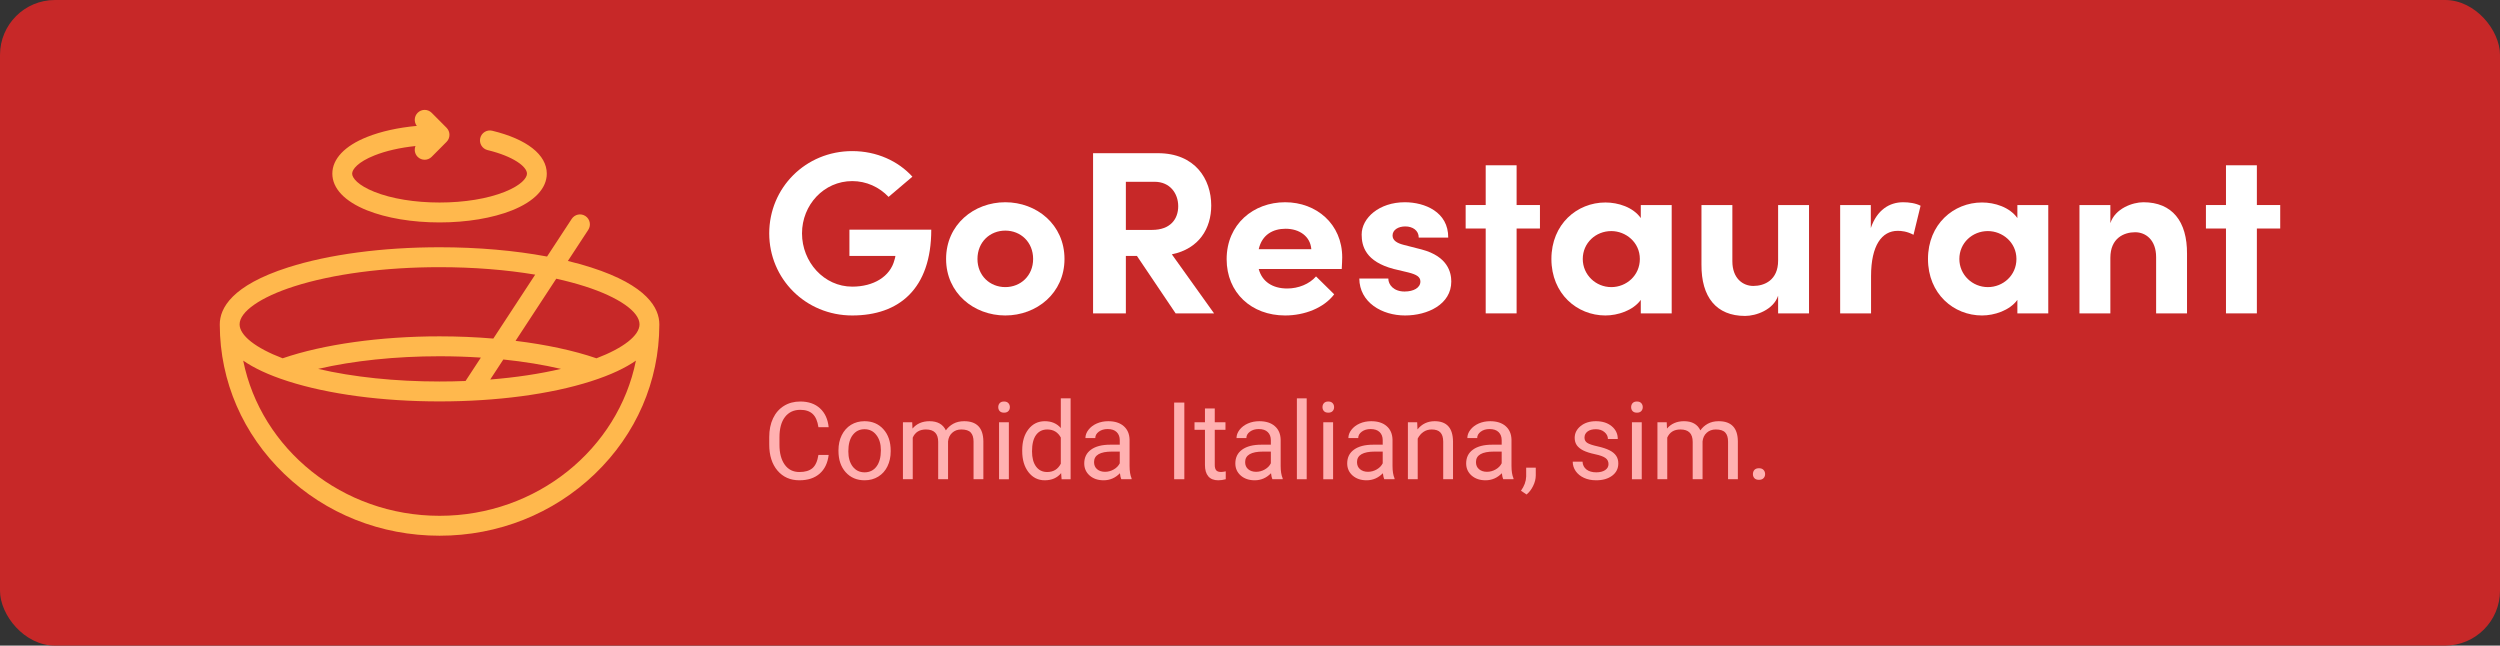 <svg width="364" height="94" viewBox="0 0 364 94" fill="none" xmlns="http://www.w3.org/2000/svg">
<rect x="0" y="0" width="364" height="94" fill="#333333" stroke="none"/>
<rect width="364" height="94" rx="8" fill="#C72828"/>
<path fill-rule="evenodd" clip-rule="evenodd" d="M64 32.386C60.037 32.386 56.29 31.762 53.448 30.628C50.185 29.326 48.388 27.428 48.388 25.283C48.388 23.139 50.185 21.241 53.448 19.939C55.481 19.128 57.979 18.579 60.687 18.331C60.252 17.763 60.292 16.945 60.81 16.424C61.373 15.858 62.287 15.858 62.85 16.424L65.02 18.605C65.583 19.172 65.583 20.089 65.02 20.655L62.85 22.836C62.568 23.119 62.199 23.261 61.83 23.261C61.461 23.261 61.092 23.119 60.81 22.836C60.387 22.41 60.282 21.786 60.495 21.262C58.242 21.499 56.186 21.966 54.512 22.633C52.121 23.587 51.272 24.657 51.272 25.283C51.272 25.91 52.121 26.979 54.512 27.933C57.023 28.935 60.393 29.487 64 29.487C67.607 29.487 70.977 28.935 73.488 27.933C75.879 26.979 76.728 25.91 76.728 25.283C76.728 24.267 74.757 22.763 70.99 21.853C70.215 21.666 69.738 20.884 69.924 20.105C70.11 19.327 70.889 18.847 71.663 19.034C76.715 20.254 79.612 22.532 79.612 25.284C79.612 27.428 77.815 29.326 74.552 30.628C71.71 31.762 67.963 32.386 64 32.386ZM86.045 38.932C94.273 41.563 96 44.893 96 47.224C96 47.261 95.999 47.3 95.999 47.338C95.968 55.529 92.635 63.221 86.604 69.009C80.563 74.807 72.535 78 64 78C55.465 78 47.438 74.807 41.396 69.009C35.365 63.221 32.032 55.529 32.001 47.338C32.001 47.3 32 47.261 32 47.224C32 44.893 33.727 41.563 41.955 38.931C47.864 37.042 55.694 36.001 64 36.001C69.578 36.001 74.94 36.471 79.651 37.352L83.241 31.87C83.68 31.201 84.574 31.016 85.239 31.456C85.904 31.896 86.089 32.795 85.651 33.464L82.682 37.997C83.859 38.28 84.983 38.592 86.045 38.932ZM93.115 47.224C93.115 45.38 90.071 43.262 85.17 41.694C83.872 41.279 82.472 40.907 80.99 40.58L75.064 49.627C79.495 50.169 83.538 51.032 86.845 52.168C90.754 50.683 93.115 48.846 93.115 47.224ZM46.321 53.71C51.408 54.903 57.541 55.547 64 55.547C65.275 55.547 66.538 55.522 67.782 55.472L70.014 52.066C68.051 51.938 66.037 51.871 64 51.871C57.582 51.871 51.397 52.526 46.321 53.71ZM81.679 53.71C79.125 53.114 76.29 52.653 73.287 52.341L71.376 55.258C75.091 54.96 78.579 54.437 81.679 53.71ZM64 38.9C55.982 38.9 48.464 39.892 42.83 41.694C37.929 43.262 34.885 45.38 34.885 47.224C34.885 48.846 37.246 50.683 41.155 52.168C47.077 50.134 55.36 48.972 63.999 48.972C66.663 48.972 69.291 49.083 71.828 49.295L77.924 39.988C73.688 39.277 68.939 38.9 64 38.9ZM35.41 52.506C37.996 65.36 49.832 75.101 64 75.101C78.168 75.101 90.004 65.361 92.59 52.506C91.092 53.547 88.983 54.576 86.045 55.515C80.136 57.405 72.307 58.446 64 58.446C55.693 58.446 47.864 57.405 41.955 55.515C39.017 54.576 36.908 53.547 35.41 52.506Z" fill="#FFB84D"/>
<path d="M124.088 45.932C130.887 45.932 135.592 42.073 135.592 33.441H123.676V37.267H130.372C130.338 37.47 130.304 37.673 130.235 37.842C129.617 40.279 127.179 41.735 124.088 41.735C119.967 41.735 116.773 38.147 116.773 33.983C116.773 29.82 119.967 26.367 124.088 26.367C126.148 26.367 128.037 27.247 129.376 28.669L132.845 25.724C130.784 23.456 127.659 22 124.088 22C117.288 22 112 27.348 112 33.983C112 40.584 117.288 45.932 124.088 45.932Z" fill="white"/>
<path d="M146.371 45.932C150.938 45.932 154.99 42.683 154.99 37.706C154.99 32.697 150.938 29.447 146.371 29.447C141.804 29.447 137.751 32.697 137.751 37.706C137.751 42.683 141.804 45.932 146.371 45.932ZM146.371 41.802C144.139 41.802 142.319 40.144 142.319 37.706C142.319 35.235 144.139 33.577 146.371 33.577C148.603 33.577 150.423 35.235 150.423 37.706C150.423 40.144 148.603 41.802 146.371 41.802Z" fill="white"/>
<path d="M171.171 45.628H176.768L170.621 37.03C174.605 36.217 176.356 33.238 176.356 29.921C176.356 26.096 174.021 22.305 168.595 22.305H159.151V45.628H163.925V37.267H165.539L171.171 45.628ZM163.925 26.468H168.114C170.346 26.468 171.548 28.161 171.548 30.023C171.548 31.884 170.415 33.475 167.737 33.475H163.925V26.468Z" fill="white"/>
<path d="M195.426 37.47C195.426 32.629 191.682 29.447 187.115 29.447C182.513 29.447 178.599 32.629 178.599 37.74C178.599 42.615 182.204 45.932 187.115 45.932C189.931 45.932 192.747 44.849 194.258 42.852L191.614 40.245C190.652 41.362 189.038 42.005 187.424 42.005C185.261 42.005 183.75 40.99 183.269 39.162H195.357C195.391 38.451 195.426 37.91 195.426 37.47ZM183.269 36.285C183.75 34.152 185.364 33.306 187.184 33.306C189.21 33.306 190.79 34.423 190.927 36.285H183.269Z" fill="white"/>
<path d="M204.576 45.932C207.873 45.932 211.307 44.307 211.307 40.99C211.307 39.704 210.826 37.334 206.98 36.319L204.336 35.642C203.443 35.405 202.756 35.032 202.756 34.288C202.756 33.475 203.581 32.968 204.611 32.968C205.675 32.968 206.568 33.543 206.568 34.592H210.861C210.895 30.869 207.461 29.447 204.542 29.447C200.833 29.447 198.258 31.715 198.258 34.152C198.258 35.811 198.807 38.079 202.928 39.162L205.057 39.67C206.259 39.974 206.809 40.313 206.809 40.99C206.809 41.904 205.813 42.446 204.508 42.446C202.928 42.446 202.138 41.464 202.138 40.55H197.914C197.949 44.037 201.211 45.932 204.576 45.932Z" fill="white"/>
<path d="M224.216 29.853H220.817V24.065H216.318V29.853H213.399V33.272H216.318V45.628H220.817V33.272H224.216V29.853Z" fill="white"/>
<path d="M238.899 29.853V31.749C237.766 30.158 235.602 29.481 233.748 29.481C229.627 29.481 225.884 32.629 225.884 37.707C225.884 42.784 229.627 45.932 233.748 45.932C235.534 45.932 237.766 45.221 238.899 43.664V45.628H243.398V29.853H238.899ZM234.606 41.803C232.34 41.803 230.451 40.008 230.451 37.707C230.451 35.371 232.34 33.645 234.606 33.645C236.701 33.645 238.762 35.269 238.762 37.707C238.762 40.11 236.804 41.803 234.606 41.803Z" fill="white"/>
<path d="M258.894 29.853V37.944C258.894 40.787 256.902 41.633 255.288 41.633C253.743 41.633 252.232 40.516 252.232 38.045V29.853H247.733V38.519C247.699 43.258 249.897 46 254.086 46C255.666 46 258.207 45.12 258.894 43.055V45.628H263.393V29.853H258.894Z" fill="white"/>
<path d="M277.096 29.447C275.104 29.447 273.284 30.564 272.391 33.204V29.853H267.927V45.627H272.425V40.212C272.425 35.709 274.005 33.611 276.306 33.611C276.855 33.611 277.645 33.678 278.607 34.186L279.637 29.955C278.916 29.582 277.954 29.447 277.096 29.447Z" fill="white"/>
<path d="M293.73 29.853V31.749C292.597 30.158 290.433 29.481 288.579 29.481C284.458 29.481 280.715 32.629 280.715 37.707C280.715 42.784 284.458 45.932 288.579 45.932C290.365 45.932 292.597 45.221 293.73 43.664V45.628H298.228V29.853H293.73ZM289.437 41.803C287.171 41.803 285.282 40.008 285.282 37.707C285.282 35.371 287.171 33.645 289.437 33.645C291.532 33.645 293.593 35.269 293.593 37.707C293.593 40.11 291.635 41.803 289.437 41.803Z" fill="white"/>
<path d="M312.077 29.447C310.497 29.447 307.956 30.361 307.269 32.494V29.853H302.77V45.627H307.269V37.537C307.269 34.66 309.261 33.814 310.875 33.814C312.42 33.814 313.931 34.931 313.931 37.436V45.627H318.43V36.962C318.464 32.223 316.266 29.447 312.077 29.447Z" fill="white"/>
<path d="M332 29.853H328.6V24.065H324.102V29.853H321.183V33.272H324.102V45.628H328.6V33.272H332V29.853Z" fill="white"/>
<path d="M120.653 66.234C120.514 67.415 120.074 68.328 119.333 68.972C118.597 69.61 117.617 69.93 116.392 69.93C115.064 69.93 113.999 69.457 113.196 68.511C112.399 67.566 112 66.301 112 64.716V63.643C112 62.605 112.185 61.693 112.556 60.906C112.931 60.119 113.461 59.516 114.146 59.096C114.83 58.672 115.623 58.46 116.523 58.46C117.717 58.46 118.674 58.792 119.395 59.457C120.115 60.116 120.535 61.031 120.653 62.202H119.163C119.035 61.312 118.754 60.668 118.322 60.269C117.895 59.871 117.295 59.671 116.523 59.671C115.576 59.671 114.833 60.019 114.293 60.714C113.757 61.409 113.49 62.398 113.49 63.681V64.762C113.49 65.974 113.744 66.937 114.254 67.653C114.763 68.368 115.476 68.726 116.392 68.726C117.215 68.726 117.846 68.542 118.283 68.174C118.726 67.801 119.019 67.154 119.163 66.234H120.653Z" fill="#FFB1B1"/>
<path d="M122.081 65.552C122.081 64.739 122.241 64.008 122.56 63.359C122.884 62.71 123.332 62.209 123.903 61.856C124.479 61.504 125.135 61.327 125.871 61.327C127.008 61.327 127.927 61.718 128.627 62.5C129.332 63.282 129.684 64.323 129.684 65.621V65.721C129.684 66.528 129.527 67.254 129.213 67.898C128.904 68.537 128.459 69.035 127.878 69.393C127.301 69.751 126.638 69.93 125.886 69.93C124.754 69.93 123.836 69.539 123.131 68.757C122.431 67.975 122.081 66.94 122.081 65.652V65.552ZM123.517 65.721C123.517 66.641 123.73 67.379 124.157 67.936C124.59 68.493 125.166 68.772 125.886 68.772C126.612 68.772 127.188 68.491 127.615 67.929C128.042 67.361 128.256 66.569 128.256 65.552C128.256 64.642 128.037 63.906 127.6 63.344C127.168 62.776 126.591 62.493 125.871 62.493C125.166 62.493 124.597 62.771 124.165 63.328C123.733 63.886 123.517 64.683 123.517 65.721Z" fill="#FFB1B1"/>
<path d="M132.818 61.481L132.857 62.401C133.469 61.685 134.295 61.327 135.334 61.327C136.502 61.327 137.297 61.772 137.719 62.661C137.997 62.263 138.358 61.941 138.8 61.695C139.248 61.45 139.775 61.327 140.382 61.327C142.214 61.327 143.146 62.291 143.177 64.218V69.776H141.749V64.302C141.749 63.709 141.612 63.267 141.34 62.976C141.067 62.679 140.609 62.531 139.966 62.531C139.436 62.531 138.996 62.69 138.646 63.007C138.296 63.318 138.093 63.74 138.036 64.272V69.776H136.6V64.341C136.6 63.134 136.006 62.531 134.817 62.531C133.881 62.531 133.24 62.927 132.895 63.719V69.776H131.467V61.481H132.818Z" fill="#FFB1B1"/>
<path d="M146.89 69.777H145.462V61.481H146.89V69.777ZM145.346 59.28C145.346 59.05 145.415 58.856 145.554 58.698C145.698 58.539 145.909 58.46 146.187 58.46C146.465 58.46 146.676 58.539 146.82 58.698C146.964 58.856 147.036 59.05 147.036 59.28C147.036 59.51 146.964 59.702 146.82 59.855C146.676 60.009 146.465 60.085 146.187 60.085C145.909 60.085 145.698 60.009 145.554 59.855C145.415 59.702 145.346 59.51 145.346 59.28Z" fill="#FFB1B1"/>
<path d="M148.835 65.56C148.835 64.287 149.138 63.265 149.746 62.493C150.353 61.716 151.148 61.328 152.131 61.328C153.108 61.328 153.883 61.66 154.454 62.324V58H155.882V69.777H154.57L154.5 68.887C153.929 69.582 153.134 69.93 152.115 69.93C151.148 69.93 150.358 69.536 149.746 68.749C149.138 67.962 148.835 66.935 148.835 65.667V65.56ZM150.263 65.721C150.263 66.661 150.458 67.397 150.849 67.929C151.24 68.46 151.781 68.726 152.47 68.726C153.376 68.726 154.037 68.322 154.454 67.515V63.704C154.027 62.922 153.371 62.531 152.486 62.531C151.786 62.531 151.24 62.8 150.849 63.336C150.458 63.873 150.263 64.668 150.263 65.721Z" fill="#FFB1B1"/>
<path d="M163.261 69.776C163.179 69.613 163.112 69.322 163.061 68.902C162.397 69.587 161.604 69.93 160.683 69.93C159.86 69.93 159.183 69.7 158.653 69.24C158.128 68.775 157.866 68.187 157.866 67.476C157.866 66.612 158.195 65.943 158.854 65.468C159.518 64.987 160.449 64.747 161.648 64.747H163.038V64.095C163.038 63.599 162.888 63.206 162.59 62.914C162.291 62.618 161.851 62.47 161.27 62.47C160.76 62.47 160.333 62.598 159.989 62.853C159.644 63.109 159.471 63.418 159.471 63.781H158.036C158.036 63.367 158.182 62.968 158.476 62.585C158.774 62.196 159.175 61.89 159.68 61.665C160.189 61.44 160.748 61.327 161.355 61.327C162.317 61.327 163.071 61.568 163.616 62.048C164.162 62.523 164.445 63.18 164.466 64.019V67.837C164.466 68.598 164.563 69.204 164.759 69.654V69.776H163.261ZM160.892 68.695C161.339 68.695 161.764 68.58 162.165 68.35C162.567 68.12 162.857 67.821 163.038 67.453V65.751H161.918C160.169 65.751 159.294 66.26 159.294 67.277C159.294 67.722 159.443 68.069 159.742 68.32C160.04 68.57 160.423 68.695 160.892 68.695Z" fill="#FFB1B1"/>
<path d="M172.439 69.776H170.957V58.613H172.439V69.776Z" fill="#FFB1B1"/>
<path d="M176.87 59.472V61.481H178.429V62.577H176.87V67.722C176.87 68.054 176.939 68.305 177.078 68.473C177.217 68.637 177.454 68.719 177.788 68.719C177.953 68.719 178.179 68.688 178.468 68.627V69.777C178.092 69.879 177.727 69.93 177.372 69.93C176.733 69.93 176.252 69.738 175.928 69.355C175.604 68.972 175.442 68.427 175.442 67.722V62.577H173.921V61.481H175.442V59.472H176.87Z" fill="#FFB1B1"/>
<path d="M185.26 69.776C185.178 69.613 185.111 69.322 185.06 68.902C184.396 69.587 183.603 69.93 182.682 69.93C181.859 69.93 181.182 69.7 180.652 69.24C180.127 68.775 179.865 68.187 179.865 67.476C179.865 66.612 180.194 65.943 180.853 65.468C181.517 64.987 182.448 64.747 183.647 64.747H185.036V64.095C185.036 63.599 184.887 63.206 184.589 62.914C184.29 62.618 183.85 62.47 183.269 62.47C182.759 62.47 182.332 62.598 181.987 62.853C181.643 63.109 181.47 63.418 181.47 63.781H180.035C180.035 63.367 180.181 62.968 180.475 62.585C180.773 62.196 181.174 61.89 181.679 61.665C182.188 61.44 182.747 61.327 183.354 61.327C184.316 61.327 185.07 61.568 185.615 62.048C186.161 62.523 186.444 63.18 186.464 64.019V67.837C186.464 68.598 186.562 69.204 186.758 69.654V69.776H185.26ZM182.891 68.695C183.338 68.695 183.763 68.58 184.164 68.35C184.566 68.12 184.856 67.821 185.036 67.453V65.751H183.917C182.168 65.751 181.293 66.26 181.293 67.277C181.293 67.722 181.442 68.069 181.74 68.32C182.039 68.57 182.422 68.695 182.891 68.695Z" fill="#FFB1B1"/>
<path d="M190.254 69.777H188.826V58H190.254V69.777Z" fill="#FFB1B1"/>
<path d="M194.098 69.777H192.67V61.481H194.098V69.777ZM192.555 59.28C192.555 59.05 192.624 58.856 192.763 58.698C192.907 58.539 193.118 58.46 193.396 58.46C193.674 58.46 193.885 58.539 194.029 58.698C194.173 58.856 194.245 59.05 194.245 59.28C194.245 59.51 194.173 59.702 194.029 59.855C193.885 60.009 193.674 60.085 193.396 60.085C193.118 60.085 192.907 60.009 192.763 59.855C192.624 59.702 192.555 59.51 192.555 59.28Z" fill="#FFB1B1"/>
<path d="M201.547 69.776C201.465 69.613 201.398 69.322 201.347 68.902C200.683 69.587 199.89 69.93 198.969 69.93C198.146 69.93 197.469 69.7 196.939 69.24C196.414 68.775 196.152 68.187 196.152 67.476C196.152 66.612 196.481 65.943 197.14 65.468C197.804 64.987 198.735 64.747 199.934 64.747H201.323V64.095C201.323 63.599 201.174 63.206 200.876 62.914C200.577 62.618 200.137 62.47 199.556 62.47C199.046 62.47 198.619 62.598 198.274 62.853C197.93 63.109 197.757 63.418 197.757 63.781H196.322C196.322 63.367 196.468 62.968 196.762 62.585C197.06 62.196 197.461 61.89 197.966 61.665C198.475 61.44 199.033 61.327 199.641 61.327C200.603 61.327 201.357 61.568 201.902 62.048C202.448 62.523 202.731 63.18 202.751 64.019V67.837C202.751 68.598 202.849 69.204 203.045 69.654V69.776H201.547ZM199.178 68.695C199.625 68.695 200.05 68.58 200.451 68.35C200.853 68.12 201.143 67.821 201.323 67.453V65.751H200.204C198.455 65.751 197.58 66.26 197.58 67.277C197.58 67.722 197.729 68.069 198.027 68.32C198.326 68.57 198.709 68.695 199.178 68.695Z" fill="#FFB1B1"/>
<path d="M206.341 61.481L206.387 62.523C207.025 61.726 207.859 61.327 208.888 61.327C210.653 61.327 211.543 62.316 211.559 64.294V69.776H210.131V64.287C210.126 63.689 209.987 63.247 209.714 62.961C209.446 62.674 209.027 62.531 208.456 62.531C207.993 62.531 207.586 62.654 207.236 62.899C206.886 63.145 206.613 63.467 206.418 63.865V69.776H204.99V61.481H206.341Z" fill="#FFB1B1"/>
<path d="M218.869 69.776C218.786 69.613 218.719 69.322 218.668 68.902C218.004 69.587 217.212 69.93 216.29 69.93C215.467 69.93 214.79 69.7 214.26 69.24C213.735 68.775 213.473 68.187 213.473 67.476C213.473 66.612 213.802 65.943 214.461 65.468C215.125 64.987 216.056 64.747 217.255 64.747H218.645V64.095C218.645 63.599 218.495 63.206 218.197 62.914C217.899 62.618 217.459 62.47 216.877 62.47C216.368 62.47 215.94 62.598 215.596 62.853C215.251 63.109 215.079 63.418 215.079 63.781H213.643C213.643 63.367 213.789 62.968 214.083 62.585C214.381 62.196 214.783 61.89 215.287 61.665C215.796 61.44 216.355 61.327 216.962 61.327C217.924 61.327 218.678 61.568 219.224 62.048C219.769 62.523 220.052 63.18 220.073 64.019V67.837C220.073 68.598 220.17 69.204 220.366 69.654V69.776H218.869ZM216.499 68.695C216.947 68.695 217.371 68.58 217.772 68.35C218.174 68.12 218.465 67.821 218.645 67.453V65.751H217.525C215.776 65.751 214.901 66.26 214.901 67.277C214.901 67.722 215.05 68.069 215.349 68.32C215.647 68.57 216.031 68.695 216.499 68.695Z" fill="#FFB1B1"/>
<path d="M222.265 72L221.454 71.448C221.938 70.778 222.19 70.088 222.211 69.378V68.097H223.608V69.209C223.608 69.725 223.479 70.242 223.222 70.758C222.97 71.274 222.651 71.688 222.265 72Z" fill="#FFB1B1"/>
<path d="M234.198 67.576C234.198 67.193 234.052 66.896 233.758 66.687C233.47 66.472 232.963 66.288 232.238 66.135C231.517 65.981 230.943 65.797 230.516 65.583C230.094 65.368 229.781 65.112 229.575 64.816C229.374 64.519 229.274 64.167 229.274 63.758C229.274 63.078 229.562 62.503 230.138 62.033C230.72 61.562 231.461 61.327 232.361 61.327C233.308 61.327 234.075 61.57 234.661 62.056C235.253 62.541 235.549 63.162 235.549 63.919H234.113C234.113 63.53 233.946 63.196 233.612 62.914C233.282 62.633 232.866 62.493 232.361 62.493C231.841 62.493 231.435 62.605 231.142 62.83C230.848 63.055 230.702 63.349 230.702 63.712C230.702 64.054 230.838 64.312 231.111 64.486C231.383 64.66 231.875 64.826 232.585 64.985C233.3 65.143 233.879 65.332 234.322 65.552C234.764 65.772 235.091 66.037 235.302 66.349C235.518 66.656 235.626 67.032 235.626 67.476C235.626 68.218 235.328 68.813 234.731 69.263C234.134 69.707 233.36 69.93 232.408 69.93C231.739 69.93 231.147 69.812 230.632 69.577C230.118 69.342 229.714 69.015 229.42 68.596C229.132 68.171 228.988 67.714 228.988 67.223H230.416C230.442 67.699 230.632 68.077 230.987 68.358C231.347 68.634 231.821 68.772 232.408 68.772C232.948 68.772 233.38 68.665 233.704 68.45C234.034 68.23 234.198 67.939 234.198 67.576Z" fill="#FFB1B1"/>
<path d="M239.038 69.777H237.61V61.481H239.038V69.777ZM237.494 59.28C237.494 59.05 237.564 58.856 237.703 58.698C237.847 58.539 238.058 58.46 238.336 58.46C238.614 58.46 238.825 58.539 238.969 58.698C239.113 58.856 239.185 59.05 239.185 59.28C239.185 59.51 239.113 59.702 238.969 59.855C238.825 60.009 238.614 60.085 238.336 60.085C238.058 60.085 237.847 60.009 237.703 59.855C237.564 59.702 237.494 59.51 237.494 59.28Z" fill="#FFB1B1"/>
<path d="M242.674 61.481L242.712 62.401C243.325 61.685 244.151 61.327 245.19 61.327C246.358 61.327 247.153 61.772 247.575 62.661C247.853 62.263 248.213 61.941 248.656 61.695C249.104 61.45 249.631 61.327 250.238 61.327C252.07 61.327 253.002 62.291 253.032 64.218V69.776H251.604V64.302C251.604 63.709 251.468 63.267 251.195 62.976C250.923 62.679 250.465 62.531 249.821 62.531C249.291 62.531 248.851 62.69 248.501 63.007C248.152 63.318 247.948 63.74 247.892 64.272V69.776H246.456V64.341C246.456 63.134 245.862 62.531 244.673 62.531C243.736 62.531 243.096 62.927 242.751 63.719V69.776H241.323V61.481H242.674Z" fill="#FFB1B1"/>
<path d="M255.225 69.033C255.225 68.788 255.297 68.583 255.441 68.42C255.59 68.256 255.811 68.174 256.105 68.174C256.398 68.174 256.619 68.256 256.768 68.42C256.923 68.583 257 68.788 257 69.033C257 69.268 256.923 69.465 256.768 69.623C256.619 69.782 256.398 69.861 256.105 69.861C255.811 69.861 255.59 69.782 255.441 69.623C255.297 69.465 255.225 69.268 255.225 69.033Z" fill="#FFB1B1"/>
</svg>
